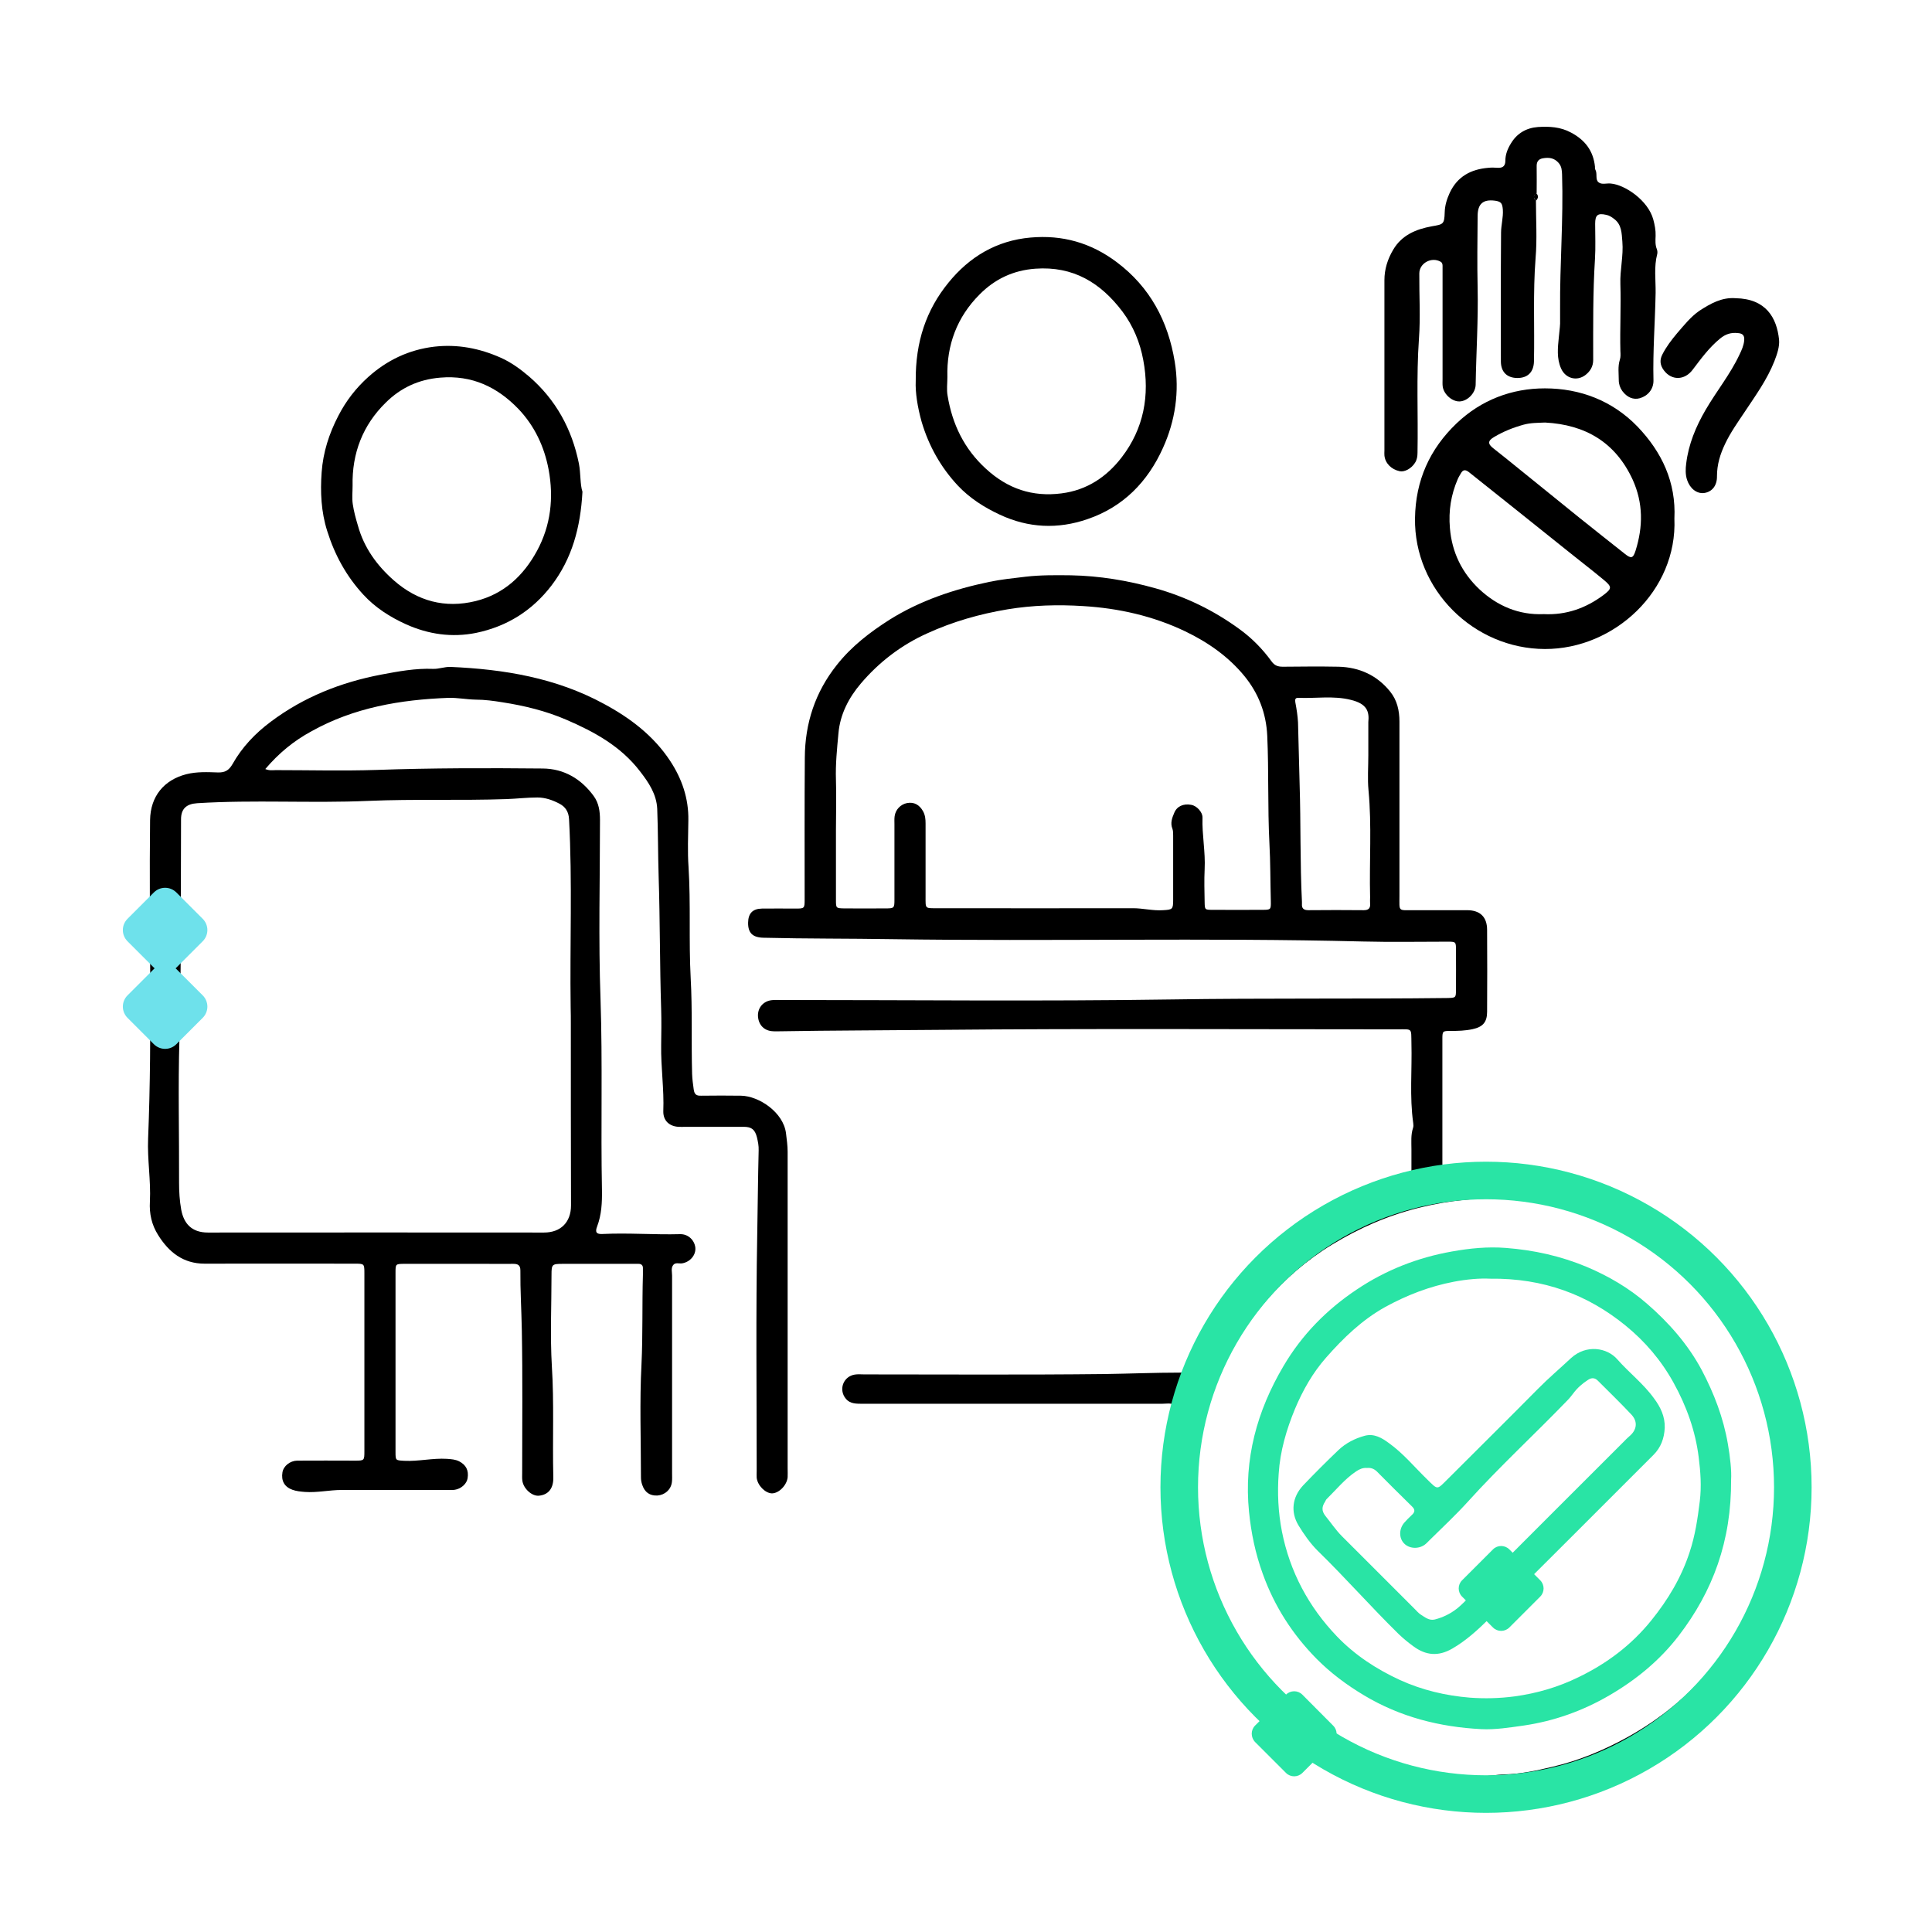 <?xml version="1.0" encoding="utf-8"?>
<!-- Generator: Adobe Illustrator 28.0.0, SVG Export Plug-In . SVG Version: 6.00 Build 0)  -->
<svg version="1.1" id="Capa_1" xmlns="http://www.w3.org/2000/svg" xmlns:xlink="http://www.w3.org/1999/xlink" x="0px" y="0px"
	 viewBox="0 0 1080 1080" style="enable-background:new 0 0 1080 1080;" xml:space="preserve">
<style type="text/css">
	.st0{fill:#29E4A5;}
	.st1{fill:#6EE1EB;}
	.st2{fill:none;stroke:#29E4A5;stroke-width:21;stroke-miterlimit:10;}
</style>
<path d="M656.2,785.2c-2-1-4.2-0.5-6.3-0.5c-56.3,0-112.6,0-168.9,0c-3.7,0-6.8-0.4-8.9-3.8c-3.1-5-0.3-11.5,5.7-12.5
	c1.8-0.3,3.6-0.1,5.4-0.1c44.7,0,89.4,0.3,134.1-0.2c14.1-0.2,28.2-0.8,42.4-0.8c2.6,0,4.1-0.9,5-3.2c2.5-6,5.4-11.8,8.7-17.5
	c5.5-9.6,11.8-18.6,18.8-27.2c4.9-5.9,10.2-11.4,15.7-16.5c13.8-12.7,28.8-23.4,46.1-31.2c10.6-4.8,21.4-8.9,32.5-12.2
	c2-0.6,2.5-1.7,2.5-3.5c0-4.5,0-9.1,0-13.6c0-4-0.4-8,0.9-11.9c0.3-0.8,0.2-1.8,0.1-2.7c-2.1-14.8-0.6-29.7-1-44.6
	c-0.2-8.7,0.8-7.8-8-7.8c-85.6,0-171.1-0.5-256.7,0.3c-29.4,0.3-58.8,0.3-88.2,0.8c-1.6,0-3.3,0.1-4.9-0.1c-4.7-0.6-7.5-4.2-7.5-9
	c0.1-4.4,3.2-7.8,7.7-8.3c1.6-0.2,3.3-0.1,4.9-0.1c72.8,0,145.7,0.8,218.5-0.3c51.4-0.8,102.7-0.2,154.1-0.8c4.9-0.1,5-0.1,5-4.7
	c0-7.5,0.1-14.9,0-22.3c0-4.4-0.1-4.5-4.7-4.5c-15.8,0-31.6,0.3-47.4-0.1c-87.7-2.2-175.4,0-263.1-1.3c-23.9-0.4-47.9-0.2-71.8-0.8
	c-6.2-0.1-8.8-2.7-8.7-8.5c0.1-5.1,2.5-7.7,7.7-7.8c6.2-0.1,12.4,0,18.5,0c5.4,0,5.4,0,5.4-5.4c0-26.3-0.1-52.7,0.1-79
	c0.1-19.2,5.8-36.6,17.9-51.8c8.2-10.4,18.5-18.3,29.5-25.3c17.1-10.7,36-17,55.6-21.1c6.7-1.4,13.5-2.1,20.3-2.9
	c8.5-1,17-0.9,25.5-0.8c15.9,0.3,31.6,2.9,47,7.2c17.2,4.8,32.8,12.4,47.2,22.9c6.9,5,12.9,11.1,17.9,18c1.8,2.5,3.7,3,6.4,3
	c10.3-0.1,20.7-0.2,31.1,0c11.6,0.3,21.5,4.8,28.8,13.9c3.9,4.8,5.2,10.6,5.2,16.8c0,32.5,0,65,0,97.5c0,8.8-0.9,7.9,7.8,7.9
	c10,0,20,0,30,0c7.3,0,11.2,3.8,11.2,11c0.1,15.3,0.1,30.5,0,45.8c0,5.9-2.5,8.5-8.1,9.7c-4.1,0.9-8.2,1-12.4,1
	c-4.4,0-4.5,0.1-4.5,4.7c0,10.5,0,21.1,0,31.6c0,12.5,0,25.1,0,37.6c0,4.4,1,5.4,5.1,4.4c3.6-0.9,7.2-0.8,10.8-0.9
	c2.7-0.1,5.4,0.2,8.1-0.8c0.8-0.3,1.8-0.4,2.7-0.2c7.3,1.9,14.8,0.2,22.1,1.8c3.9,0.8,7.9,0.2,11.8,1.2c14.4,3.5,28.6,7.7,42.2,13.9
	c14.4,6.7,27.7,15,39.9,25.1c15.8,13,28.6,28.6,38.9,46.3c5.7,9.8,10.5,19.9,14,30.6c4,12.2,6.8,24.6,8.4,37.5
	c1.3,10.9,1.2,21.8,0.7,32.6c-0.5,11.2-2.7,22.2-5.7,33c-5.6,20.3-14.2,39.2-26.5,56.2c-8.6,11.9-18.1,22.9-29.3,32.6
	c-18.6,16.2-39.6,27.9-62.7,36.1c-12.5,4.4-25.4,6.7-38.6,8.4c-11.6,1.5-23.2,1.2-34.8,0.7c-11.2-0.4-22.2-2.7-33-5.7
	c-20.3-5.5-39.1-14.3-56.3-26.4c-6.5-4.6-12.7-9.6-18.4-15.2c-9.8-9.7-19.3-19.6-26.9-31.2c-12.8-19.7-21.3-41.1-26-64
	c-3.2-15.7-3.1-31.7-2.2-47.7c0.6-10.4,3.1-20.7,5.4-30.9C656.2,787,656.8,786.2,656.2,785.2z M467.3,464c0,13.1,0,26.1,0,39.2
	c0,4.5,0.1,4.5,4.6,4.6c7.6,0.1,15.3,0,22.9,0c5.1,0,5.2-0.1,5.2-5.1c0-14,0-28,0-42c0-1.5-0.1-2.9,0.1-4.4c0.5-3.8,3.4-6.7,7-7.4
	c3.9-0.7,6.9,1,8.9,4.6c1.2,2.2,1.4,4.4,1.4,6.8c0,13.6,0,27.2,0,40.9c0,6.9-0.4,6.5,6.5,6.5c36.5,0,73,0.1,109.5,0
	c5.6,0,11.1,1.5,16.8,1.1c5.2-0.3,5.6-0.5,5.6-5.7c0-12,0-24,0-36c0-1.3,0-2.6-0.4-3.8c-1.3-3.2-0.2-6.1,1-8.9
	c1.5-3.7,5.1-5.3,9.5-4.5c3,0.5,6.4,4,6.3,7.2c-0.3,9.6,1.7,19.1,1.2,28.8c-0.3,6.2-0.1,12.4,0,18.5c0.1,4.1,0.1,4.2,4.4,4.2
	c9.3,0.1,18.5,0,27.8,0c4.8,0,4.9-0.1,4.8-4.9c-0.3-10.9-0.2-21.7-0.8-32.6c-1-19.9-0.3-39.9-1.2-59.8c-0.6-12.7-4.9-23.7-12.7-33.3
	c-9-11-20.5-19-33.2-25.1c-18-8.6-37.2-12.9-57-14.1c-14.1-0.9-28.2-0.5-42.2,1.8c-15.6,2.6-30.7,6.9-45.1,13.5
	c-14.4,6.5-26.8,16-37,28c-6.8,8-11.6,17.3-12.5,27.8c-0.8,8.6-1.7,17.3-1.4,26C467.6,445.5,467.3,454.7,467.3,464z M827.9,992.8
	c4.4,0.2,8.7-0.8,13-0.9c9.1-0.2,17.9-2.1,26.7-4.2c14.7-3.4,28.5-9.1,41.8-16.4c19-10.5,35.4-23.9,48.9-40.8
	c13.7-17.1,23.8-36.3,30-57.4c4.2-14.5,6.1-29.3,6.5-44.3c0.2-7.5-1-15.1-1.9-22.6c-1.7-13.9-5.5-27.3-11.2-40.1
	c-9.5-21.2-22.4-40-40.3-55.3c-13.2-11.3-27.4-20.7-43.3-27.5c-17.1-7.3-35-11.5-53.5-12.9c-17.4-1.3-34.7,0.6-51.6,4.8
	c-17.2,4.3-33.2,11.3-48.3,20.5c-14.2,8.6-26.7,19.5-37.5,32c-11.4,13.2-20.6,27.8-27.4,44.1c-7.8,18.6-11.8,37.9-12.8,57.9
	c-0.5,9.4,0.7,18.8,2,28.1c2.1,14.6,6.2,28.6,12.4,42c8.7,19,20.7,35.5,36.2,49.6c8.2,7.5,16.8,14.2,26.3,20
	C769.6,985,797.9,992,827.9,992.8z M764.9,422.2L764.9,422.2c0-5.8,0-11.6,0-17.4c0-0.4,0-0.7,0-1.1c0.6-6-0.7-10.3-9.9-12.5
	c-9.6-2.4-19.5-0.7-29.2-1.1c-1.7-0.1-2,0.9-1.7,2.5c0.7,3.7,1.3,7.5,1.5,11.2c0.3,11.6,0.6,23.1,0.9,34.7
	c0.7,21.9,0.2,43.8,1.3,65.7c0,0.4,0,0.7,0,1.1c-0.2,2.6,1.1,3.5,3.6,3.5c10.3-0.1,20.7-0.1,31,0c2.5,0,3.7-1,3.5-3.5
	c-0.1-1.3,0-2.5,0-3.8c-0.5-19.9,1-39.9-0.9-59.8C764.4,435.4,764.9,428.8,764.9,422.2z"/>
<path d="M148.3,429.9c2.4,1,4.2,0.6,5.9,0.6c18.7,0,37.4,0.5,56.1-0.1c31-1.1,62-1.1,93.1-0.8c11.9,0.1,21.5,5.8,28.5,15.4
	c2.9,4,3.5,8.6,3.5,13.4c0,33.4-0.9,66.9,0.3,100.2c1.2,35.6,0.1,71.1,0.8,106.7c0.1,6.9-0.2,13.7-2.7,20.3
	c-1.3,3.3-0.3,4.4,3.1,4.2c14.5-0.7,28.9,0.5,43.3,0.1c4.5-0.1,8,3.3,8.5,7.5c0.4,4.1-2.8,8-7.3,8.8c-1.7,0.3-3.9-0.7-5.1,1
	c-1.3,1.7-0.6,3.9-0.6,5.8c0,36.9,0,73.7,0,110.6c0,1.6,0.1,3.3-0.1,4.9c-0.5,4.2-3.9,7.2-8.1,7.5c-4.3,0.2-7.1-1.8-8.5-6
	c-0.5-1.4-0.7-2.8-0.7-4.2c0-21.1-0.8-42.2,0.3-63.2c0.8-16.7,0.3-33.3,0.8-50c0-1.3,0-2.5,0-3.8c0-1.5-0.9-2.3-2.4-2.3
	c-0.9,0-1.8,0-2.7,0c-13.3,0-26.5,0-39.8,0c-5.9,0-6.2,0.3-6.2,6.1c0,17.1-0.8,34.2,0.2,51.2c1.3,20.5,0.3,41,0.8,61.5
	c0,0.5,0,1.1,0,1.6c-0.2,5.5-3,8.7-8,9.2c-3.9,0.4-8.7-3.9-9.3-8.4c-0.2-1.4-0.1-2.9-0.1-4.3c0-26.7,0.3-53.4-0.2-80.1
	c-0.2-11-0.9-22.1-0.8-33.1c0-3-1.4-3.7-4-3.7c-4.9,0.1-9.8,0-14.7,0c-15.3,0-30.5,0-45.8,0c-5.3,0-5.3,0-5.3,4.9
	c0,33.4,0,66.8,0,100.3c0,4.8,0.1,4.6,4.9,4.9c8,0.4,15.9-1.6,23.9-1.1c2.4,0.2,4.6,0.3,6.8,1.4c3.8,2,5.4,5,4.7,9.4
	c-0.4,3-3.6,6-7.2,6.5c-1.4,0.2-2.9,0.1-4.4,0.1c-19.6,0-39.2,0.1-58.8,0c-6.9,0-13.7,1.6-20.6,1.1c-2.4-0.2-4.7-0.4-6.9-1.2
	c-4.5-1.6-6.4-5-5.6-9.8c0.6-3.5,4.2-6.4,8.2-6.5c10.7-0.1,21.4,0,32.2,0c5.4,0,5.4,0,5.4-5.5c0-33.1,0-66.1,0-99.2
	c0-5.4-0.1-5.4-5.4-5.4c-28,0-55.9-0.1-83.9,0c-12,0-20-6.4-26-16c-3.6-5.7-5-11.9-4.6-18.7c0.6-11.8-1.5-23.5-1-35.3
	c2.4-59.3,0.4-118.7,1.1-178c0.2-13.3,7.8-22.4,20.2-25.6c5.9-1.5,11.9-1.2,17.8-1c3.9,0.1,6.1-1.2,8.1-4.7
	c5.3-9.4,12.6-17.1,21.3-23.6c18.5-13.9,39.3-22.1,61.8-26.4c9.6-1.8,19.2-3.6,29-3.2c3.3,0.1,6.4-1.2,9.7-1.1
	c29.9,1.3,59,6.1,85.7,20.6c14.7,7.9,27.8,17.8,37.1,31.9c6.6,10,10.4,21,10.2,33.2c-0.1,8.7-0.5,17.5,0.1,26.1
	c1.3,20.7,0.1,41.4,1.2,62c1,18,0.3,35.9,0.8,53.8c0.1,2.9,0.5,5.7,0.9,8.6c0.4,2.9,1.6,3.6,4.2,3.5c7.5-0.1,14.9-0.1,22.3,0
	c10,0.2,23.7,9.3,25.1,21.1c0.4,3.4,0.9,6.8,0.9,10.2c0,59,0,118.1,0,177.1c0,1.6,0.1,3.3,0,4.9c-0.4,4.5-4.9,9-8.8,9
	c-3.7-0.1-8-4.4-8.5-8.7c-0.1-1.3,0-2.5,0-3.8c0-44-0.5-87.9,0.3-131.9c0.3-15.8,0.4-31.5,0.8-47.3c0.1-2.6-0.4-5-1-7.5
	c-1.1-4.2-3-5.7-7.3-5.7c-10.9,0-21.8,0-32.7,0c-1.3,0-2.5,0.1-3.8,0c-5.2-0.3-8.6-3.5-8.5-8.7c0.5-12.3-1.4-24.6-1.2-36.9
	c0.1-6.7,0.2-13.5,0-20.2c-0.8-24.7-0.6-49.3-1.4-74c-0.4-12.7-0.3-25.4-0.8-38c-0.4-8.2-4.8-14.7-9.6-20.9
	c-10.7-14-25.5-22.1-41.3-28.9c-11.4-4.9-23.3-7.8-35.5-9.7c-4.9-0.8-10-1.5-15.1-1.5c-5-0.1-10-1.1-15.1-1
	c-26.9,1-52.9,5.4-76.7,18.7C164.1,414.2,155.8,421.1,148.3,429.9z M319.1,572.8C319.1,572.8,319.1,572.8,319.1,572.8
	c0-3.3,0-6.5-0.1-9.8c-0.5-35,1-70-0.9-105c-0.2-4.3-2.1-7-5.3-8.7c-3.8-2-7.9-3.5-12.4-3.5c-5.8,0-11.6,0.7-17.3,0.9
	c-25.7,0.9-51.5-0.1-77.2,1c-31.9,1.4-63.8-0.7-95.7,1.3c-6,0.4-9,3.1-9,9c-0.2,41,0.2,82-0.9,123c-0.8,26.7-0.1,53.4-0.2,80.1
	c0,5.1,0.3,10.1,1.2,15.1c1.4,7.6,5.7,12.8,14.9,12.8c62.6-0.1,125.3,0,187.9,0c9.4,0,15.1-5.8,15.1-15.2
	C319.1,640,319.1,606.4,319.1,572.8z"/>
<path d="M858.6,112.2c0,10.7,0.7,21.5-0.2,32.1c-1.5,19.2-0.5,38.4-0.9,57.6c-0.1,6.2-3.6,9.5-9.5,9.4c-5.6-0.1-9-3.4-9-9.3
	c0-24-0.1-47.9,0.1-71.9c0-4.3,1.3-8.6,1-12.9c-0.3-3.6-1-4.5-4.3-5c-6.8-0.9-9.8,1.7-9.8,8.7c-0.1,13.3-0.3,26.5,0,39.8
	c0.4,18.1-0.8,36.2-1.1,54.4c-0.1,4.6-4.5,9.1-8.9,9.3c-4.1,0.2-8.8-3.8-9.5-8.2c-0.2-1.4-0.1-2.9-0.1-4.4c0-19.6,0-39.2,0-58.8
	c0-1.4,0-2.9,0-4.4c0-0.9-0.2-1.8-1.1-2.3c-5.1-2.9-11.9,0.8-11.9,6.6c-0.1,12.2,0.7,24.4-0.2,36.5c-1.5,21.2-0.4,42.4-0.8,63.6
	c0,2.1-0.3,4-1.4,5.7c-2,3.2-5.8,5.3-8.6,4.7c-4.7-1-8.1-4.5-8.5-8.8c-0.1-0.9,0-1.8,0-2.7c0-31.8,0-63.6,0-95.3
	c0-6.1,1.8-11.8,4.9-17c4.8-8.2,12.8-11.5,21.6-13.1c6.4-1.1,7-1.1,7.2-7.8c0.1-3.9,1.2-7.4,2.8-10.9c4.3-9.2,11.9-13.2,21.6-14
	c1.8-0.2,3.6-0.1,5.5,0c2.7,0.1,4-1.2,4-3.9c0-3.6,1.3-6.8,3.1-9.7c3.4-5.7,8.6-8.7,15.1-9.2c6.4-0.4,12.6-0.1,18.5,3.1
	c7.8,4.1,12.5,10.2,13.4,19.1c0,0.5-0.1,1.2,0.2,1.6c1.3,2.3-0.2,5.5,1.8,7.1c1.8,1.5,4.6,0.4,6.9,0.7c7.9,0.7,20.8,9.4,23.7,20.1
	c0.8,3,1.4,6,1.3,9.1c-0.1,2.5-0.3,5.1,0.7,7.5c0.3,0.8,0.4,1.9,0.2,2.7c-1.9,7.2-0.8,14.4-0.9,21.7c-0.3,16.3-1.6,32.6-1.2,48.9
	c0.1,4.9-3.1,8.7-7.6,10c-3.6,1-7.1-0.4-9.8-4c-1.3-1.8-2-3.9-2-6.1c0-3.8-0.6-7.6,0.6-11.4c0.5-1.5,0.4-3.2,0.3-4.9
	c-0.3-12.4,0.4-24.9,0-37.3c-0.3-8,1.8-15.9,1.1-23.9c-0.4-4.6-0.3-9.5-4.7-12.7c-1.3-1-2.7-1.9-4.3-2.2c-4.8-1.1-6.2,0.1-6.2,5
	c0,6.5,0.3,13.1-0.1,19.6c-1.2,18.8-1,37.7-1,56.5c0,3.6-1.6,6.3-4.3,8.4c-4.8,3.7-11.1,2-13.6-3.5c-2.6-5.7-1.9-11.8-1.3-17.7
	c0.2-2.5,0.6-5,0.7-7.5c0-2.7,0-5.4,0-8.2c-0.2-25,1.9-50,1.1-75.1c-0.1-2.4-0.2-4.5-1.9-6.5c-2.5-2.9-5.5-3.2-8.9-2.6
	c-2.2,0.4-3.4,1.7-3.4,4.2c0.1,5.1,0,10.2,0,15.2C857,109.2,857.1,110.7,858.6,112.2z"/>
<path d="M936,289.9c1.7,40.3-33.6,73-72.4,72.9c-39.8-0.1-73.2-33.2-72.6-73.1c0.3-21.1,8.2-38.7,23.3-53.1
	c13.8-13.1,30.8-19.5,49.3-19.5c19.7,0,37.8,6.9,51.8,21.4C929,252.7,937,269.6,936,289.9z M863,343.3c12.5,0.6,23.5-3.3,33.4-10.7
	c4.6-3.5,4.8-4.5,0.4-8.2c-6.1-5.1-12.4-9.9-18.6-14.9c-10-8-20-16-30-24c-9-7.2-18.1-14.4-27.1-21.6c-1.8-1.4-3.2-1.5-4.4,0.6
	c-0.6,1.1-1.3,2.1-1.8,3.3c-3.8,8.8-5.2,17.7-4.4,27.3c1.1,13.7,6.8,25.2,16.6,34.4C837,338.7,849,343.9,863,343.3z M863.7,236.2
	c-4.1,0.2-8,0.1-12,1.2c-5.8,1.6-11.3,3.8-16.5,6.9c-3.6,2.1-3.6,3.9-0.3,6.4c2.3,1.8,4.5,3.6,6.8,5.4c13.6,11,27.2,22,40.8,33
	c8.6,6.9,17.2,13.7,25.8,20.5c3.5,2.8,4.6,2.6,6-1.8c4.2-13.4,4.3-26.5-1.6-39.6C903.1,247.3,886.3,237.4,863.7,236.2z"/>
<path d="M511.9,213c-0.2-22,5.9-39.8,18.3-55c11.7-14.4,26.8-23.5,45.8-25.2c17.9-1.6,33.8,2.9,48.2,13.7
	c18.7,14,28.8,33.1,32.5,55.8c2.7,16.6,0.3,32.9-6.6,48.1c-8.5,18.9-22.2,33-42.2,39.8c-16.5,5.7-33,5-49-2.5
	c-8.8-4.1-16.8-9.2-23.5-16.3c-9.5-10.2-16.2-22.1-20.2-35.6C512.9,227.6,511.6,219.3,511.9,213z M529.6,210.8c0,3.4-0.5,7,0.1,10.3
	c2.6,16,9.3,29.9,21.5,41c12.1,11.1,25.9,15.8,42.2,13.7c14.2-1.8,25.2-9.2,33.6-20.1c12.4-16.1,15.8-34.7,12.1-54.4
	c-1.8-9.8-5.6-19.1-11.7-27.2c-12.2-16.1-27.5-25.4-48.6-23.9c-12.5,0.9-22.8,5.9-31.2,14.4C535,177.2,529.1,192.9,529.6,210.8z"/>
<path d="M325.6,274.9c-1.1,20-5.8,37.3-17.3,52.4c-10.8,14.1-24.9,22.9-42.2,26.5c-13.5,2.7-26.6,0.8-39.1-4.8
	c-9-4.1-17.2-9.3-23.9-16.6c-9.5-10.3-16-22.2-20.2-35.6c-3.4-10.7-3.9-21.8-3.1-32.8c0.8-11.1,4.1-21.5,9.3-31.5
	c4.3-8.4,9.9-15.6,16.8-21.8c10.5-9.4,22.7-15.2,36.8-16.9c13.1-1.5,25.4,0.9,37.3,6.2c5.8,2.6,11,6.4,15.8,10.5
	c14.9,12.9,23.9,29.3,27.8,48.6C324.7,264.8,324.2,270.7,325.6,274.9z M197.1,271.5c0,3.5-0.4,7,0.1,10.3c0.6,4.1,1.7,8.1,2.9,12.1
	c3.4,12.3,10.6,22.2,20,30.5c13.3,11.7,28.7,15.8,45.8,11.6c15.7-3.9,26.7-14.1,34.3-28.1c7.7-14.2,9.4-29.6,6.5-45.3
	c-2.4-12.9-7.9-24.6-17-34.1c-11.8-12.2-25.9-18.9-43.6-17.4c-12.1,1-22.1,5.7-30.4,13.9C202.8,237.6,196.7,253.4,197.1,271.5z"/>
<path d="M970.2,166.7c17,0.3,23,10.9,24.3,23.1c0.4,3.9-1.1,8.2-2.6,12.1c-4.1,10.4-10.6,19.3-16.7,28.5
	c-3.8,5.7-7.8,11.3-10.8,17.6c-2.8,5.8-4.6,11.7-4.6,18.2c0.1,5.3-2.8,8.8-7.2,9.4c-4.1,0.5-7.9-2.5-9.5-7.3c-1-3-0.9-6.2-0.5-9.2
	c1.3-10.8,5.4-20.6,10.8-29.9c6.1-10.5,13.8-19.9,19-31c1.2-2.5,2.3-4.9,2.6-7.7c0.3-2.9-0.7-4.1-3.5-4.3c-3.8-0.4-6.9,0.5-10,3.1
	c-6.1,5-10.6,11.2-15.3,17.4c-4.5,6-11.8,6.1-16.1,0.3c-2-2.7-2.5-5.5-0.9-8.7c2.2-4.4,5.2-8.3,8.3-12c3.9-4.5,7.6-9.2,12.5-12.6
	C956.2,169.7,962.5,166.1,970.2,166.7z"/>
<path d="M858.6,112.2c-1.5-1.5-1.5-2.9,0-4.4C860.1,109.3,860.1,110.7,858.6,112.2z"/>
<path class="st0" d="M967.7,827.1c0.2,34.4-10.2,62.4-29.3,87.3c-10.6,13.8-23.9,24.7-38.9,33.4c-14.8,8.6-30.7,14.3-47.8,16.8
	c-7.9,1.1-15.8,2.4-23.7,2c-23.3-1.2-45.3-6.8-65.5-18.9c-9.7-5.8-18.7-12.5-26.6-20.5c-13.4-13.6-23.5-29.3-30-47.4
	c-4.1-11.3-6.5-22.8-7.7-34.8c-2.9-29.4,4.4-56.2,19.3-81.4c10.3-17.5,24.2-31.6,41-42.8c16.1-10.8,33.9-17.8,53.1-21.2
	c10-1.8,20.1-2.8,30.2-2c15.6,1.2,30.6,4.5,45.2,10.6c12.3,5.2,23.7,11.9,33.7,20.6c12.2,10.6,22.9,22.7,30.6,37.1
	c6.9,13.1,12.1,26.7,14.6,41.3C967.2,814.7,968,822.2,967.7,827.1z M832.9,714.8c-5.5-0.3-12.9,0.3-20.2,1.7
	c-13.6,2.6-26.3,7.5-38.5,14.2c-12.9,7.2-23.3,17.3-32.9,28.2c-7.4,8.4-13,18.2-17.4,28.7c-4.8,11.6-8.3,23.6-9.1,36.1
	c-0.8,10.8-0.3,21.6,1.8,32.4c4.5,22.7,15,42.2,30.8,58.7c10,10.4,21.9,18.2,35.1,24.3c12.5,5.7,25.7,8.8,39.2,9.9
	c8.2,0.6,16.6,0.4,24.9-0.7c12.5-1.7,24.5-5.2,35.7-10.7c15.8-7.6,29.6-17.9,40.8-31.8c9.3-11.5,16.8-24,21.4-38.1
	c3.1-9.3,4.5-18.8,5.7-28.6c1-8.3,0.4-16.3-0.6-24.3c-1.8-14.8-6.8-28.7-14.1-41.9c-6.9-12.5-16-23.1-26.8-31.9
	C887.6,723.8,862.9,714.4,832.9,714.8z"/>
<path class="st0" d="M930.6,798.2c-0.3,5.8-2.1,10.9-6.3,15.1c-30.6,30.5-61,61.2-91.9,91.6c-6.3,6.2-12.8,12.2-20.6,16.7
	c-7.8,4.5-14.8,3.8-21.7-1.3c-2.9-2.1-5.7-4.4-8.3-6.9c-15.4-15.1-29.7-31.4-45.2-46.5c-4.2-4.2-7.7-9.2-10.8-14.3
	c-4.4-7.4-3.5-15.7,2.7-22.3c6.4-6.7,13-13.3,19.7-19.7c4.1-3.9,9.2-6.5,14.7-8c5.2-1.4,9.6,1.2,13.5,4.1c8,5.7,14.3,13.4,21.3,20.2
	c6.3,6.2,5.4,6,11.7-0.2c16.7-16.7,33.5-33.3,50.1-50.1c6-6.1,12.5-11.6,18.7-17.4c8.5-7.8,20.2-5.9,25.9,0.7
	c6.6,7.5,14.6,13.6,20.5,21.8C928.2,786.5,930.8,791.8,930.6,798.2z M764.2,820.6c-2.4-0.2-4.3,0.7-6.1,1.9
	c-6.4,4.3-11.2,10.3-16.6,15.6c-0.4,0.4-0.5,1-0.8,1.4c-1.8,2.7-2,5.1,0.2,7.9c3.1,3.8,5.8,7.9,9.2,11.3
	c13.6,13.6,27.2,27.2,40.8,40.8c1,1,2,2.2,3.2,3c2.4,1.5,4.8,3.6,8,2.8c4.6-1.2,8.7-3.2,12.5-6.2c5.1-4.2,9.1-9.2,13.7-13.8
	c26.4-26.5,52.9-52.9,79.4-79.4c1-1,2-2.1,3.1-3c4.2-3.5,4.9-8.1,1.2-12.1c-6.1-6.5-12.5-12.7-18.8-19c-1.6-1.6-3.4-1.8-5.4-0.5
	c-3.3,2.1-6.1,4.6-8.4,7.7c-1,1.3-2,2.6-3.1,3.7c-18.4,19.1-37.9,37-55.7,56.7c-6.8,7.5-14.3,14.5-21.5,21.6
	c-0.9,0.9-1.8,1.9-2.8,2.6c-3.6,2.5-8.7,2.1-11.5-0.9c-2.8-3-2.8-7.9,0.1-11.4c1.3-1.5,2.7-2.9,4.2-4.3c1.8-1.6,2.2-3,0.2-4.9
	c-6.6-6.5-13.2-13-19.7-19.6C768,821,766.3,820.4,764.2,820.6z"/>
<path class="st1" d="M71.3,526.2L86,540.9c3.5,3.5,9.1,3.5,12.6,0l14.7-14.7c3.5-3.5,3.5-9.1,0-12.6l-14.7-14.7
	c-3.5-3.5-9.1-3.5-12.6,0l-14.7,14.7C67.8,517.1,67.8,522.7,71.3,526.2z"/>
<path class="st1" d="M71.3,569L86,583.7c3.5,3.5,9.1,3.5,12.6,0l14.7-14.7c3.5-3.5,3.5-9.1,0-12.6l-14.7-14.7
	c-3.5-3.5-9.1-3.5-12.6,0l-14.7,14.7C67.8,559.9,67.8,565.5,71.3,569z"/>
<path class="st0" d="M701.6,973.8l17.3,17.3c2.5,2.5,6.6,2.5,9.1,0l17.3-17.3c2.5-2.5,2.5-6.6,0-9.1L728,947.3
	c-2.5-2.5-6.6-2.5-9.1,0l-17.3,17.3C699.1,967.1,699.1,971.2,701.6,973.8z"/>
<path class="st0" d="M817.3,892.5l17.3,17.3c2.5,2.5,6.6,2.5,9.1,0l17.3-17.3c2.5-2.5,2.5-6.6,0-9.1l-17.3-17.3
	c-2.5-2.5-6.6-2.5-9.1,0l-17.3,17.3C814.8,885.9,814.8,890,817.3,892.5z"/>
<circle class="st2" cx="830.7" cy="831.4" r="171.5"/>
</svg>
